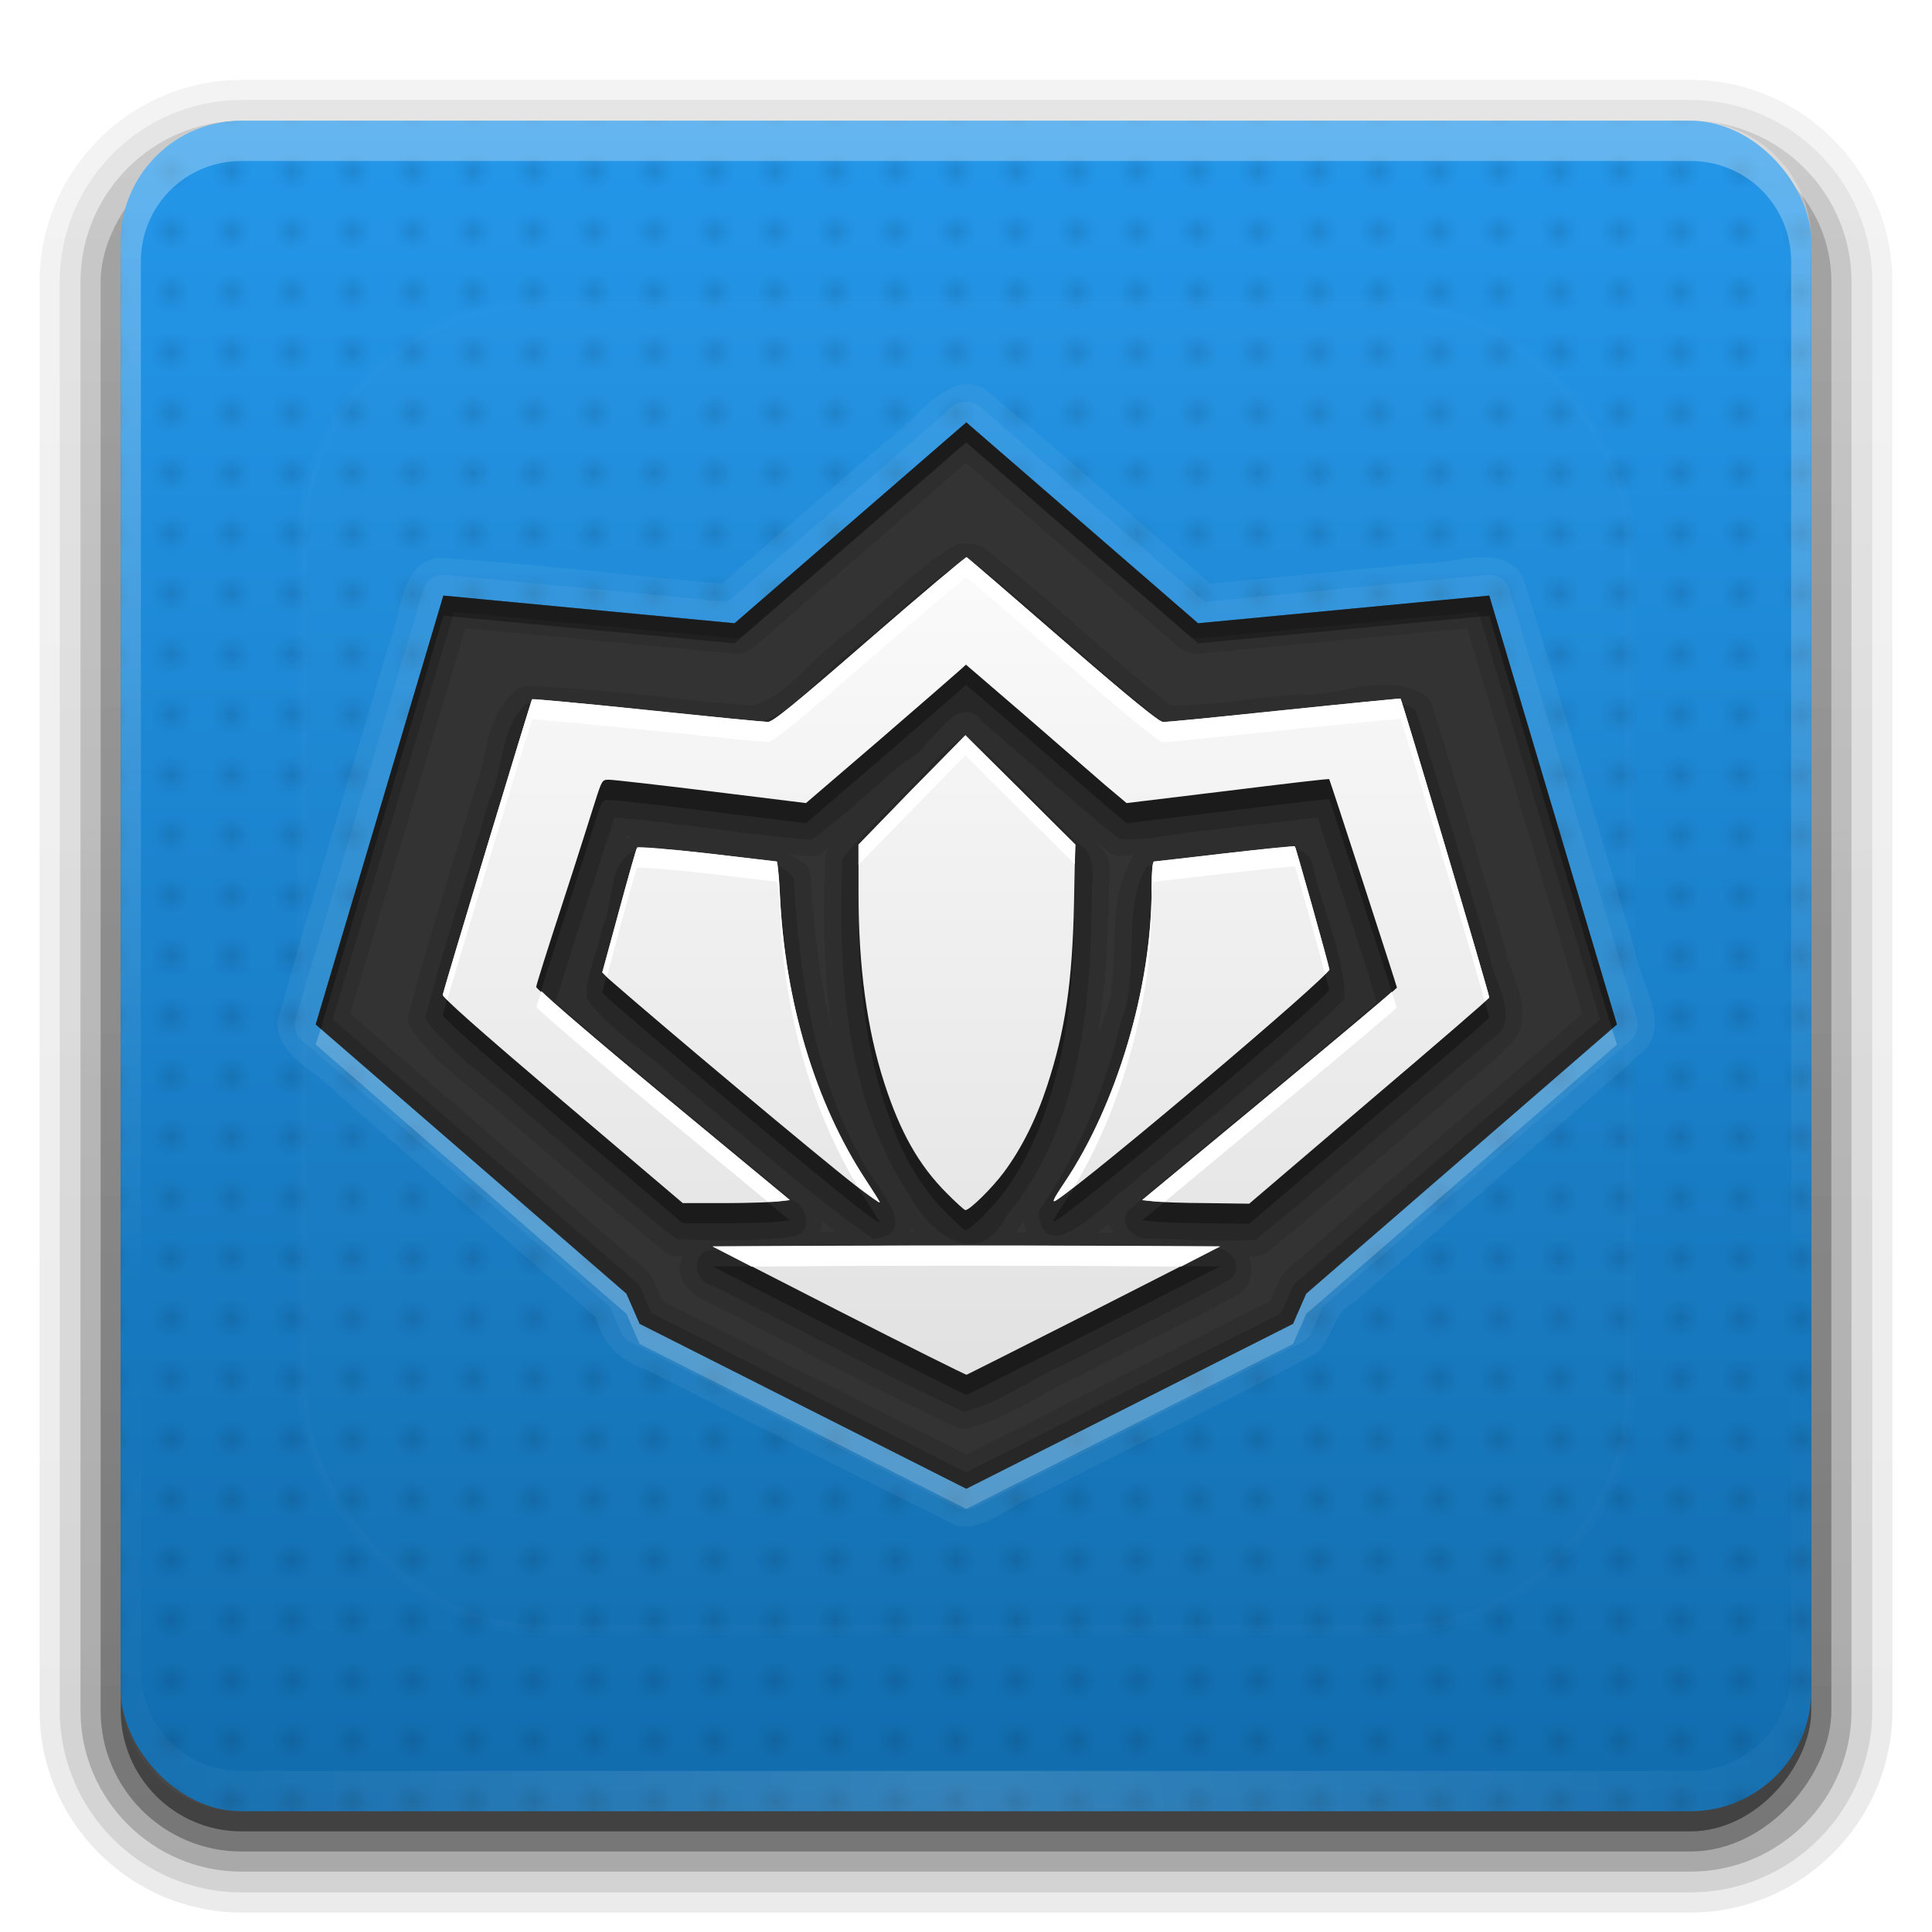 <?xml version="1.0" encoding="UTF-8" standalone="no"?>
<!-- Created with Inkscape (http://www.inkscape.org/) -->

<svg
   xmlns:dc="http://purl.org/dc/elements/1.1/"
   xmlns:cc="http://creativecommons.org/ns#"
   xmlns:rdf="http://www.w3.org/1999/02/22-rdf-syntax-ns#"
   xmlns:svg="http://www.w3.org/2000/svg"
   xmlns="http://www.w3.org/2000/svg"
   xmlns:xlink="http://www.w3.org/1999/xlink"
   xmlns:sodipodi="http://sodipodi.sourceforge.net/DTD/sodipodi-0.dtd"
   xmlns:inkscape="http://www.inkscape.org/namespaces/inkscape"
   width="96"
   height="96"
   id="svg2408"
   sodipodi:version="0.32"
   inkscape:version="0.48.2 r9819"
   version="1.0"
   sodipodi:docname="desura.svg"
   inkscape:output_extension="org.inkscape.output.svg.inkscape">
  <defs
     id="defs2410">
    <inkscape:perspective
       sodipodi:type="inkscape:persp3d"
       inkscape:vp_x="0 : 48 : 1"
       inkscape:vp_y="0 : 1000 : 0"
       inkscape:vp_z="96 : 48 : 1"
       inkscape:persp3d-origin="48 : 32 : 1"
       id="perspective48" />
    <linearGradient
       id="ButtonShadow"
       gradientTransform="scale(1.006,0.994)"
       x1="45.448"
       y1="92.54"
       x2="45.448"
       y2="7.017"
       gradientUnits="userSpaceOnUse">
      <stop
         style="stop-color:#000000;stop-opacity:1;"
         offset="0"
         id="stop3750" />
      <stop
         style="stop-color:#000000;stop-opacity:0.588;"
         offset="1"
         id="stop3752" />
    </linearGradient>
    <linearGradient
       inkscape:collect="always"
       id="linearGradient3737">
      <stop
         style="stop-color:#ffffff;stop-opacity:1;"
         offset="0"
         id="stop3739" />
      <stop
         style="stop-color:#ffffff;stop-opacity:0;"
         offset="1"
         id="stop3741" />
    </linearGradient>
    <linearGradient
       id="linearGradient3700">
      <stop
         style="stop-color:#2276c5;stop-opacity:1;"
         offset="0"
         id="stop3702" />
      <stop
         style="stop-color:#68baf4;stop-opacity:1;"
         offset="1"
         id="stop3704" />
    </linearGradient>
    <filter
       inkscape:collect="always"
       id="filter3174">
      <feGaussianBlur
         inkscape:collect="always"
         stdDeviation="1.71"
         id="feGaussianBlur3176" />
    </filter>
    <linearGradient
       inkscape:collect="always"
       xlink:href="#linearGradient3737"
       id="linearGradient3188"
       gradientUnits="userSpaceOnUse"
       x1="36.357"
       y1="6"
       x2="36.357"
       y2="63.893" />
    <filter
       inkscape:collect="always"
       id="filter3794"
       x="-0.192"
       width="1.384"
       y="-0.192"
       height="1.384">
      <feGaussianBlur
         inkscape:collect="always"
         stdDeviation="5.28"
         id="feGaussianBlur3796" />
    </filter>
    <linearGradient
       inkscape:collect="always"
       xlink:href="#linearGradient3737"
       id="linearGradient3613"
       x1="48"
       y1="20.221"
       x2="48"
       y2="138.661"
       gradientUnits="userSpaceOnUse" />
    <radialGradient
       inkscape:collect="always"
       xlink:href="#linearGradient3737"
       id="radialGradient3619"
       cx="48"
       cy="90.172"
       fx="48"
       fy="90.172"
       r="42"
       gradientTransform="matrix(1.157,0,0,0.996,-7.551,0.197)"
       gradientUnits="userSpaceOnUse" />
    <clipPath
       clipPathUnits="userSpaceOnUse"
       id="clipPath3613">
      <rect
         ry="6"
         rx="6"
         y="6"
         x="6"
         height="84"
         width="84"
         id="rect3615"
         style="fill:#ffffff;fill-opacity:1;fill-rule:nonzero;stroke:none" />
    </clipPath>
    <linearGradient
       inkscape:collect="always"
       xlink:href="#linearGradient3700"
       id="linearGradient3617"
       gradientUnits="userSpaceOnUse"
       x1="48"
       y1="90"
       x2="48"
       y2="5.988" />
    <linearGradient
       id="ButtonShadow-0"
       gradientTransform="matrix(1.006,0,0,0.994,100,0)"
       x1="45.448"
       y1="92.54"
       x2="45.448"
       y2="7.017"
       gradientUnits="userSpaceOnUse">
      <stop
         style="stop-color:#000000;stop-opacity:1;"
         offset="0"
         id="stop3750-8" />
      <stop
         style="stop-color:#000000;stop-opacity:0.588;"
         offset="1"
         id="stop3752-5" />
    </linearGradient>
    <linearGradient
       inkscape:collect="always"
       xlink:href="#ButtonShadow-0"
       id="linearGradient3780"
       gradientUnits="userSpaceOnUse"
       gradientTransform="matrix(1.024,0,0,1.012,-1.143,-98.071)"
       x1="32.251"
       y1="6.132"
       x2="32.251"
       y2="90.239" />
    <linearGradient
       inkscape:collect="always"
       xlink:href="#ButtonShadow-0"
       id="linearGradient3772"
       gradientUnits="userSpaceOnUse"
       gradientTransform="matrix(1.024,0,0,1.012,-1.143,-98.071)"
       x1="32.251"
       y1="6.132"
       x2="32.251"
       y2="90.239" />
    <linearGradient
       inkscape:collect="always"
       xlink:href="#ButtonShadow-0"
       id="linearGradient3725"
       gradientUnits="userSpaceOnUse"
       gradientTransform="matrix(1.024,0,0,1.012,-1.143,-98.071)"
       x1="32.251"
       y1="6.132"
       x2="32.251"
       y2="90.239" />
    <linearGradient
       inkscape:collect="always"
       xlink:href="#ButtonShadow-0"
       id="linearGradient3721"
       gradientUnits="userSpaceOnUse"
       gradientTransform="translate(0,-97)"
       x1="32.251"
       y1="6.132"
       x2="32.251"
       y2="90.239" />
    <linearGradient
       y2="90.239"
       x2="32.251"
       y1="6.132"
       x1="32.251"
       gradientTransform="matrix(1.024,0,0,1.012,-1.143,-98.071)"
       gradientUnits="userSpaceOnUse"
       id="linearGradient3026"
       xlink:href="#ButtonShadow-0"
       inkscape:collect="always" />
    <linearGradient
       inkscape:collect="always"
       xlink:href="#linearGradient3899-9"
       id="linearGradient4063-2"
       gradientUnits="userSpaceOnUse"
       x1="251.564"
       y1="625.381"
       x2="251.564"
       y2="989.647"
       gradientTransform="matrix(0.118,0,0,0.118,107.826,-46.571)" />
    <linearGradient
       id="linearGradient3899-9">
      <stop
         style="stop-color:#fafafa;stop-opacity:1;"
         offset="0"
         id="stop3901-3" />
      <stop
         style="stop-color:#e1e1e1;stop-opacity:1;"
         offset="1"
         id="stop3903-0" />
    </linearGradient>
    <linearGradient
       inkscape:collect="always"
       xlink:href="#linearGradient3899"
       id="linearGradient4063"
       gradientUnits="userSpaceOnUse"
       x1="251.564"
       y1="625.381"
       x2="251.564"
       y2="989.647"
       gradientTransform="matrix(0.11,0,0,0.11,19.982,-39.815)" />
    <linearGradient
       id="linearGradient3899">
      <stop
         style="stop-color:#fafafa;stop-opacity:1;"
         offset="0"
         id="stop3901" />
      <stop
         style="stop-color:#e1e1e1;stop-opacity:1;"
         offset="1"
         id="stop3903" />
    </linearGradient>
    <radialGradient
       inkscape:collect="always"
       xlink:href="#linearGradient3737-1"
       id="radialGradient3619-2"
       cx="48"
       cy="90.172"
       fx="48"
       fy="90.172"
       r="42"
       gradientTransform="matrix(1.157,0,0,0.996,-7.551,0.197)"
       gradientUnits="userSpaceOnUse" />
    <linearGradient
       inkscape:collect="always"
       id="linearGradient3737-1">
      <stop
         style="stop-color:#ffffff;stop-opacity:1;"
         offset="0"
         id="stop3739-5" />
      <stop
         style="stop-color:#ffffff;stop-opacity:0;"
         offset="1"
         id="stop3741-9" />
    </linearGradient>
    <linearGradient
       inkscape:collect="always"
       xlink:href="#linearGradient3737-1"
       id="linearGradient3188-9"
       gradientUnits="userSpaceOnUse"
       x1="36.357"
       y1="6"
       x2="36.357"
       y2="63.893" />
    <pattern
       inkscape:collect="always"
       xlink:href="#pattern5138"
       id="pattern5167"
       patternTransform="translate(16,-14)" />
    <pattern
       patternUnits="userSpaceOnUse"
       width="6"
       height="6"
       patternTransform="translate(16,-14)"
       id="pattern5138">
      <g
         id="g5131"
         transform="translate(-16,14)">
        <rect
           style="opacity:0.001;color:#000000;fill:#000000;fill-opacity:1;fill-rule:nonzero;stroke:none;stroke-width:1.5;marker:none;visibility:visible;display:inline;overflow:visible;enable-background:accumulate"
           id="rect5117"
           width="6"
           height="6"
           x="16"
           y="-14" />
        <rect
           style="opacity:0.2;color:#000000;fill:#000000;fill-opacity:1;fill-rule:nonzero;stroke:none;stroke-width:1.5;marker:none;visibility:visible;display:inline;overflow:visible;enable-background:accumulate"
           id="rect5109"
           width="1"
           height="1"
           x="17"
           y="-10" />
        <rect
           y="-10"
           x="20"
           height="1"
           width="1"
           id="rect5111"
           style="opacity:0.2;color:#000000;fill:#000000;fill-opacity:1;fill-rule:nonzero;stroke:none;stroke-width:1.5;marker:none;visibility:visible;display:inline;overflow:visible;enable-background:accumulate" />
        <rect
           y="-13"
           x="17"
           height="1"
           width="1"
           id="rect5113"
           style="opacity:0.2;color:#000000;fill:#000000;fill-opacity:1;fill-rule:nonzero;stroke:none;stroke-width:1.5;marker:none;visibility:visible;display:inline;overflow:visible;enable-background:accumulate" />
        <rect
           style="opacity:0.2;color:#000000;fill:#000000;fill-opacity:1;fill-rule:nonzero;stroke:none;stroke-width:1.5;marker:none;visibility:visible;display:inline;overflow:visible;enable-background:accumulate"
           id="rect5115"
           width="1"
           height="1"
           x="20"
           y="-13" />
      </g>
    </pattern>
    <linearGradient
       inkscape:collect="always"
       xlink:href="#linearGradient3700-4"
       id="linearGradient3617-1"
       gradientUnits="userSpaceOnUse"
       x1="48"
       y1="90"
       x2="48"
       y2="5.988" />
    <linearGradient
       id="linearGradient3700-4">
      <stop
         style="stop-color:#116cad;stop-opacity:1;"
         offset="0"
         id="stop3702-9" />
      <stop
         style="stop-color:#2497ea;stop-opacity:1;"
         offset="1"
         id="stop3704-1" />
    </linearGradient>
    <linearGradient
       y2="5.988"
       x2="48"
       y1="90"
       x1="48"
       gradientUnits="userSpaceOnUse"
       id="linearGradient3145"
       xlink:href="#linearGradient3700-4"
       inkscape:collect="always" />
  </defs>
  <sodipodi:namedview
     id="base"
     pagecolor="#ffffff"
     bordercolor="#666666"
     borderopacity="1.0"
     inkscape:pageopacity="0.0"
     inkscape:pageshadow="2"
     inkscape:zoom="3.3193989"
     inkscape:cx="-46.956654"
     inkscape:cy="1.1528272"
     inkscape:document-units="px"
     inkscape:current-layer="layer1"
     showgrid="true"
     showborder="true"
     inkscape:showpageshadow="false"
     inkscape:window-width="1920"
     inkscape:window-height="1030"
     inkscape:window-x="0"
     inkscape:window-y="22"
     inkscape:window-maximized="1">
    <inkscape:grid
       type="xygrid"
       id="grid3732"
       visible="true"
       enabled="true" />
  </sodipodi:namedview>
  <g
     inkscape:groupmode="layer"
     id="layer2"
     inkscape:label="Blur Shadow"
     style="display:none"
     sodipodi:insensitive="true">
    <rect
       style="opacity:0.9;fill:url(#ButtonShadow);fill-opacity:1;fill-rule:nonzero;stroke:none;filter:url(#filter3174)"
       id="rect3745"
       width="86"
       height="85"
       x="5"
       y="7"
       rx="6"
       ry="6" />
  </g>
  <g
     inkscape:groupmode="layer"
     id="layer3"
     inkscape:label="Shadow"
     sodipodi:insensitive="true">
    <path
       sodipodi:type="inkscape:offset"
       inkscape:radius="0.99097413"
       inkscape:original="M 12 -94.03125 C 7.028367 -94.03125 2.96875 -89.971633 2.96875 -85 L 2.96875 -14 C 2.96875 -9.0283671 7.0283671 -4.96875 12 -4.96875 L 84 -4.96875 C 88.971633 -4.96875 93.03125 -9.028367 93.03125 -14 L 93.03125 -85 C 93.03125 -89.971633 88.971633 -94.03125 84 -94.03125 L 12 -94.03125 z "
       style="opacity:0.08;fill:url(#linearGradient3026);fill-opacity:1;fill-rule:nonzero;stroke:none;display:inline"
       id="path3786"
       d="m 12,-95.031 c -5.511,0 -10.031,4.52 -10.031,10.031 l 0,71 c 0,5.511 4.52,10.031 10.031,10.031 l 72,0 c 5.511,0 10.031,-4.52 10.031,-10.031 l 0,-71 c 0,-5.511 -4.52,-10.031 -10.031,-10.031 l -72,0 z"
       transform="scale(1,-1)" />
    <path
       sodipodi:type="inkscape:offset"
       inkscape:radius="1.0360184"
       inkscape:original="M 12 -93 C 7.5908667 -93 4 -89.409133 4 -85 L 4 -14 C 4 -9.5908667 7.5908667 -6 12 -6 L 84 -6 C 88.409133 -6 92 -9.5908667 92 -14 L 92 -85 C 92 -89.409133 88.409133 -93 84 -93 L 12 -93 z "
       style="opacity:0.1;fill:url(#linearGradient3780);fill-opacity:1;fill-rule:nonzero;stroke:none;display:inline"
       id="path3778"
       d="m 12,-94.031 c -4.972,0 -9.031,4.06 -9.031,9.031 l 0,71 c 0,4.972 4.06,9.031 9.031,9.031 l 72,0 c 4.972,0 9.031,-4.06 9.031,-9.031 l 0,-71 c 0,-4.972 -4.06,-9.031 -9.031,-9.031 l -72,0 z"
       transform="scale(1,-1)" />
    <path
       sodipodi:type="inkscape:offset"
       inkscape:radius="0.98962283"
       inkscape:original="M 12 -92 C 8.122 -92 5 -88.878 5 -85 L 5 -14 C 5 -10.122 8.122 -7 12 -7 L 84 -7 C 87.878 -7 91 -10.122 91 -14 L 91 -85 C 91 -88.878 87.878 -92 84 -92 L 12 -92 z "
       style="opacity:0.2;fill:url(#linearGradient3772);fill-opacity:1;fill-rule:nonzero;stroke:none;display:inline"
       id="path3770"
       d="m 12,-93 c -4.409,0 -8,3.591 -8,8 l 0,71 c 0,4.409 3.591,8 8,8 l 72,0 c 4.409,0 8,-3.591 8,-8 l 0,-71 c 0,-4.409 -3.591,-8 -8,-8 l -72,0 z"
       transform="scale(1,-1)" />
    <rect
       style="opacity:0.3;fill:url(#linearGradient3725);fill-opacity:1;fill-rule:nonzero;stroke:none;display:inline"
       id="rect3723"
       width="86"
       height="85"
       x="5"
       y="-92"
       rx="7"
       ry="7"
       transform="scale(1,-1)" />
    <rect
       transform="scale(1,-1)"
       ry="6"
       rx="6"
       y="-91"
       x="6"
       height="84"
       width="84"
       id="rect3716"
       style="opacity:0.45;fill:url(#linearGradient3721);fill-opacity:1;fill-rule:nonzero;stroke:none;display:inline" />
  </g>
  <g
     inkscape:label="Button"
     inkscape:groupmode="layer"
     id="layer1">
    <rect
       style="fill:url(#linearGradient3145);fill-opacity:1;fill-rule:nonzero;stroke:none"
       id="rect2419"
       width="84"
       height="84"
       x="6"
       y="6"
       rx="6"
       ry="6" />
    <rect
       ry="6"
       rx="6"
       y="6"
       x="6"
       height="84"
       width="84"
       id="rect4995"
       style="opacity:0.5;fill:url(#pattern5167);fill-opacity:1;fill-rule:nonzero;stroke:none" />
    <path
       style="opacity:0.3;fill:url(#linearGradient3188-9);fill-opacity:1;fill-rule:nonzero;stroke:none"
       d="M 12,6 C 8.676,6 6,8.676 6,12 l 0,2 0,68 0,2 c 0,0.335 0.041,0.651 0.094,0.969 0.049,0.296 0.097,0.597 0.188,0.875 0.01,0.03 0.021,0.064 0.031,0.094 0.099,0.288 0.235,0.547 0.375,0.812 0.145,0.274 0.316,0.536 0.5,0.781 0.184,0.246 0.374,0.473 0.594,0.688 0.44,0.428 0.943,0.815 1.5,1.094 0.279,0.14 0.573,0.247 0.875,0.344 -0.256,-0.1 -0.487,-0.236 -0.719,-0.375 -0.007,-0.004 -0.024,0.004 -0.031,0 -0.032,-0.019 -0.062,-0.043 -0.094,-0.062 -0.12,-0.077 -0.231,-0.164 -0.344,-0.25 -0.106,-0.081 -0.213,-0.161 -0.312,-0.25 C 8.478,88.557 8.309,88.373 8.156,88.188 8.049,88.057 7.938,87.922 7.844,87.781 7.819,87.743 7.805,87.695 7.781,87.656 7.716,87.553 7.651,87.452 7.594,87.344 7.493,87.149 7.388,86.928 7.312,86.719 7.305,86.697 7.289,86.678 7.281,86.656 7.249,86.564 7.245,86.469 7.219,86.375 7.188,86.268 7.148,86.172 7.125,86.062 7.052,85.721 7,85.364 7,85 L 7,83 7,15 7,13 C 7,10.218 9.218,8 12,8 l 2,0 68,0 2,0 c 2.782,0 5,2.218 5,5 l 0,2 0,68 0,2 c 0,0.364 -0.052,0.721 -0.125,1.062 -0.044,0.207 -0.088,0.398 -0.156,0.594 -0.008,0.022 -0.023,0.041 -0.031,0.062 -0.063,0.174 -0.138,0.367 -0.219,0.531 -0.042,0.083 -0.079,0.17 -0.125,0.25 -0.055,0.097 -0.127,0.188 -0.188,0.281 -0.094,0.141 -0.205,0.276 -0.312,0.406 -0.143,0.174 -0.303,0.347 -0.469,0.5 -0.011,0.01 -0.02,0.021 -0.031,0.031 -0.138,0.126 -0.285,0.234 -0.438,0.344 -0.103,0.073 -0.204,0.153 -0.312,0.219 -0.007,0.004 -0.024,-0.004 -0.031,0 -0.232,0.139 -0.463,0.275 -0.719,0.375 0.302,-0.097 0.596,-0.204 0.875,-0.344 0.557,-0.279 1.06,-0.666 1.5,-1.094 0.22,-0.214 0.409,-0.442 0.594,-0.688 0.184,-0.246 0.355,-0.508 0.5,-0.781 0.14,-0.265 0.276,-0.525 0.375,-0.812 0.01,-0.031 0.021,-0.063 0.031,-0.094 0.09,-0.278 0.139,-0.579 0.188,-0.875 C 89.959,84.651 90,84.335 90,84 l 0,-2 0,-68 0,-2 C 90,8.676 87.324,6 84,6 L 12,6 z"
       id="rect3728"
       inkscape:connector-curvature="0" />
    <path
       id="path3615"
       d="M 12,90 C 8.676,90 6,87.324 6,84 L 6,82 6,14 6,12 c 0,-0.335 0.041,-0.651 0.094,-0.969 0.049,-0.296 0.097,-0.597 0.188,-0.875 C 6.291,10.126 6.302,10.093 6.312,10.062 6.411,9.775 6.547,9.515 6.688,9.25 6.832,8.976 7.003,8.714 7.188,8.469 7.372,8.223 7.561,7.995 7.781,7.781 8.221,7.353 8.724,6.967 9.281,6.688 9.56,6.548 9.855,6.441 10.156,6.344 9.9,6.444 9.67,6.58 9.438,6.719 c -0.007,0.004 -0.024,-0.004 -0.031,0 -0.032,0.019 -0.062,0.043 -0.094,0.062 -0.12,0.077 -0.231,0.164 -0.344,0.25 -0.106,0.081 -0.213,0.161 -0.312,0.25 C 8.478,7.443 8.309,7.627 8.156,7.812 8.049,7.943 7.938,8.078 7.844,8.219 7.819,8.257 7.805,8.305 7.781,8.344 7.716,8.447 7.651,8.548 7.594,8.656 7.493,8.851 7.388,9.072 7.312,9.281 7.305,9.303 7.289,9.322 7.281,9.344 7.249,9.436 7.245,9.531 7.219,9.625 7.188,9.732 7.148,9.828 7.125,9.938 7.052,10.279 7,10.636 7,11 l 0,2 0,68 0,2 c 0,2.782 2.218,5 5,5 l 2,0 68,0 2,0 c 2.782,0 5,-2.218 5,-5 l 0,-2 0,-68 0,-2 C 89,10.636 88.948,10.279 88.875,9.938 88.831,9.731 88.787,9.54 88.719,9.344 88.711,9.322 88.695,9.303 88.688,9.281 88.625,9.108 88.549,8.914 88.469,8.75 88.427,8.667 88.39,8.58 88.344,8.5 88.289,8.403 88.217,8.312 88.156,8.219 88.062,8.078 87.951,7.943 87.844,7.812 87.701,7.638 87.541,7.466 87.375,7.312 87.364,7.302 87.355,7.291 87.344,7.281 87.205,7.156 87.059,7.047 86.906,6.938 86.804,6.864 86.702,6.784 86.594,6.719 c -0.007,-0.004 -0.024,0.004 -0.031,0 -0.232,-0.139 -0.463,-0.275 -0.719,-0.375 0.302,0.097 0.596,0.204 0.875,0.344 0.557,0.279 1.06,0.666 1.5,1.094 0.22,0.214 0.409,0.442 0.594,0.688 0.184,0.246 0.355,0.508 0.5,0.781 0.14,0.265 0.276,0.525 0.375,0.812 0.01,0.031 0.021,0.063 0.031,0.094 0.09,0.278 0.139,0.579 0.188,0.875 C 89.959,11.349 90,11.665 90,12 l 0,2 0,68 0,2 c 0,3.324 -2.676,6 -6,6 l -72,0 z"
       style="opacity:0.15;fill:url(#radialGradient3619-2);fill-opacity:1;fill-rule:nonzero;stroke:none"
       inkscape:connector-curvature="0" />
  </g>
  <g
     inkscape:groupmode="layer"
     id="layer5"
     inkscape:label="Highlight"
     sodipodi:insensitive="true">
    <rect
       style="opacity:0.1;fill:url(#linearGradient3613);fill-opacity:1;fill-rule:nonzero;stroke:#ffffff;stroke-width:0.5;stroke-linecap:round;stroke-linejoin:miter;stroke-miterlimit:4;stroke-opacity:1;stroke-dasharray:none;stroke-dashoffset:0;filter:url(#filter3794)"
       id="rect3171"
       width="66"
       height="66"
       x="15"
       y="15"
       rx="12"
       ry="12"
       clip-path="url(#clipPath3613)" />
  </g>
  <g
     inkscape:groupmode="layer"
     id="layer4"
     inkscape:label="Symbol"
     sodipodi:insensitive="true">
    <path
       style="opacity:0.05;fill:#ffffff;fill-opacity:1;stroke:none;display:inline"
       d="m 47.781,19.094 c -1.531,0.431 -2.473,1.942 -3.75,2.831 -2.719,2.358 -5.437,4.717 -8.156,7.075 -4.718,-0.4 -9.439,-1.014 -14.156,-1.281 -1.882,0.388 -1.727,2.684 -2.344,4.103 -1.846,6.323 -3.84,12.621 -5.593,18.96 -0.017,1.72 1.95,2.41 2.944,3.54 4.3,3.716 8.6,7.432 12.899,11.148 0.284,1.273 1.206,2.163 2.425,2.56 5.162,2.589 10.315,5.221 15.482,7.783 1.498,0.251 2.716,-1.078 4.076,-1.548 C 56.224,71.886 60.95,69.66 65.5,67.188 66.218,66.388 66.281,65.174 67.348,64.654 72.178,60.434 77.108,56.313 81.875,52.031 82.849,50.55 81.505,48.846 81.273,47.306 79.386,41.085 77.614,34.817 75.656,28.625 c -1.111,-1.639 -3.255,-0.614 -4.854,-0.648 -3.549,0.341 -7.097,0.682 -10.646,1.023 -3.785,-3.22 -7.453,-6.599 -11.312,-9.719 -0.33,-0.174 -0.698,-0.201 -1.062,-0.188 z"
       id="path4095"
       inkscape:connector-curvature="0" />
    <path
       sodipodi:type="inkscape:offset"
       inkscape:radius="1.0273198"
       inkscape:original="M 48 21 L 36.5 30.96875 L 22.03125 29.59375 L 15.6875 50.90625 L 31.125 64.28125 L 31.78125 65.78125 L 48 73.96875 L 48.03125 73.96875 L 64.25 65.78125 L 64.90625 64.28125 L 80.34375 50.90625 L 74 29.59375 L 59.53125 30.96875 L 48.03125 21 L 48 21 z "
       style="opacity:0.05;fill:#ffffff;fill-opacity:1;stroke:none;display:inline"
       id="path4091"
       d="m 47.906,19.969 a 1.027,1.027 0 0 0 -0.594,0.25 L 36.156,29.906 22.125,28.562 a 1.027,1.027 0 0 0 -1.094,0.75 L 14.688,50.625 A 1.027,1.027 0 0 0 15,51.688 l 15.312,13.25 0.531,1.25 a 1.027,1.027 0 0 0 0.469,0.5 L 47.531,74.875 A 1.027,1.027 0 0 0 48,75 l 0.031,0 A 1.027,1.027 0 0 0 48.5,74.875 l 16.219,-8.188 a 1.027,1.027 0 0 0 0.469,-0.5 l 0.531,-1.25 15.312,-13.25 a 1.027,1.027 0 0 0 0.312,-1.062 L 75,29.312 a 1.027,1.027 0 0 0 -1.094,-0.75 L 59.875,29.906 48.719,20.219 a 1.027,1.027 0 0 0 -0.688,-0.25 l -0.031,0 a 1.027,1.027 0 0 0 -0.094,0 z" />
    <path
       inkscape:connector-curvature="0"
       style="fill:#333333;fill-opacity:1;stroke:none;display:inline"
       d="m 48,20.969 0,0.031 -11.5,9.969 -14.469,-1.375 -6.344,21.312 15.438,13.375 0.656,1.5 L 48,73.969 48.031,74 l 0,-0.031 16.219,-8.188 0.656,-1.5 15.438,-13.375 L 74,29.594 l -14.469,1.375 -11.5,-9.969 L 48,20.969 z"
       id="path3894-1" />
    <path
       sodipodi:type="inkscape:offset"
       inkscape:radius="0.85215598"
       inkscape:original="M 47.90625 27.84375 C 46.077504 28.914763 44.580054 30.551056 42.90625 31.875 C 41.054258 33.100551 39.574655 35.531998 37.4375 35.9375 C 33.691038 35.655809 29.934968 35.050974 26.1875 34.9375 C 24.849425 36.056963 25.042506 38.245373 24.3125 39.78125 C 23.266282 43.385895 22.060974 46.968382 21.125 50.59375 C 22.326692 52.382823 24.353396 53.58041 25.90625 55.09375 C 28.47597 57.243288 30.976936 59.480594 33.59375 61.5625 C 35.547604 61.677054 37.551971 61.693389 39.5 61.4375 C 40.402696 61.130473 40.132166 59.924166 39.375 59.625 C 35.435338 56.366627 31.464634 53.120738 27.59375 49.78125 C 28.566022 46.727067 29.539772 43.672597 30.53125 40.625 C 33.796971 40.874483 37.05592 41.483853 40.3125 41.71875 C 41.966728 40.559876 43.425182 39.09491 45 37.8125 C 46.290619 37.30211 47.522133 34.160092 48.8125 35.875 C 51.088006 37.801314 53.292552 39.840601 55.625 41.6875 C 57.071522 41.77562 58.544605 41.350574 60 41.25 C 61.820893 41.016179 63.644764 40.832516 65.46875 40.625 C 66.462583 43.671749 67.482764 46.712701 68.40625 49.78125 C 64.365985 53.329601 60.129124 56.646996 56.0625 60.15625 C 55.559132 60.926564 56.454511 61.679603 57.21875 61.53125 C 58.936518 61.59749 60.695808 61.708169 62.40625 61.59375 C 66.367792 58.370451 70.191069 54.961459 74.09375 51.65625 C 75.696637 50.661555 74.16053 48.780547 74 47.4375 C 72.81108 43.383102 71.601257 39.301179 70.34375 35.28125 C 68.726455 34.208473 66.441654 35.536626 64.59375 35.34375 C 62.363885 35.501465 60.052377 35.992876 57.875 35.9375 C 54.585802 33.379506 51.593105 30.414269 48.3125 27.875 L 48.0625 27.84375 L 47.90625 27.84375 z M 47.78125 36.6875 C 46.70567 37.312451 46.00268 38.460118 45.0625 39.28125 C 44.022216 40.425055 42.773298 41.432194 41.84375 42.65625 C 41.638205 48.343676 41.947573 54.46512 45.15625 59.375 C 46.189704 61.293293 48.588363 63.169225 50 60.4375 C 53.764551 55.921988 54.23081 49.741466 54.25 44.09375 C 54.34379 43.273664 54.345773 42.37756 53.53125 41.90625 C 51.754658 40.216515 50.103459 38.377059 48.28125 36.75 C 48.123998 36.68097 47.949755 36.65435 47.78125 36.6875 z M 64 42.21875 C 61.660834 42.448372 59.323606 42.695137 57 43.03125 C 55.697543 45.161944 56.695454 48.312238 55.6875 50.75 C 54.925798 54.132974 53.56459 57.363675 51.59375 60.21875 C 51.853075 63.188449 54.939646 59.743593 56.125 58.875 C 59.727011 55.843854 63.474129 52.941621 66.8125 49.625 C 66.820236 47.441576 65.730772 45.257844 65.25 43.09375 C 65.174188 42.470379 64.610994 42.103756 64 42.21875 z M 31.71875 42.25 C 30.146367 42.624674 30.544529 44.866236 29.9375 46.0625 C 29.725023 47.242286 29.110381 48.398699 29.15625 49.59375 C 30.329073 51.22723 32.175304 52.269868 33.625 53.65625 C 36.87404 56.300896 39.958884 59.179823 43.40625 61.5625 C 46.020815 61.312006 43.128455 58.562894 42.6875 57.375 C 40.409438 53.160606 39.700253 48.340658 39.4375 43.625 C 38.3316 42.204807 35.850845 42.957579 34.21875 42.4375 C 33.38579 42.333543 32.55439 42.309756 31.71875 42.25 z M 41.71875 62.0625 C 39.533599 62.10801 37.331386 62.02761 35.15625 62.15625 C 34.279259 62.456164 34.549902 63.737589 35.40625 63.875 C 39.576907 65.964355 43.687598 68.194478 47.90625 70.15625 C 49.746361 69.681133 51.387561 68.414954 53.15625 67.65625 C 55.825516 66.258235 58.562442 64.996094 61.1875 63.53125 C 61.838741 62.872535 61.046549 61.831275 60.21875 62.09375 C 54.05348 62.05897 47.884113 62.03518 41.71875 62.0625 z "
       style="opacity:0.1;fill:#000000;fill-opacity:1;display:inline"
       id="path4239"
       d="m 47.75,27 a 0.852,0.852 0 0 0 -0.281,0.094 c -1.953,1.144 -3.456,2.804 -5.031,4.062 -0.022,0.018 -0.04,0.045 -0.062,0.062 -1.02,0.693 -1.874,1.614 -2.688,2.375 -0.821,0.767 -1.59,1.307 -2.375,1.469 -3.638,-0.284 -7.336,-0.855 -11.094,-0.969 a 0.852,0.852 0 0 0 -0.562,0.188 C 24.762,35.029 24.41,36.068 24.188,37 c -0.223,0.932 -0.371,1.806 -0.656,2.406 A 0.852,0.852 0 0 0 23.5,39.531 c -1.04,3.582 -2.241,7.178 -3.188,10.844 a 0.852,0.852 0 0 0 0.094,0.688 c 1.351,2.011 3.458,3.245 4.906,4.656 A 0.852,0.852 0 0 0 25.375,55.75 c 2.555,2.137 5.045,4.366 7.688,6.469 a 0.852,0.852 0 0 0 0.469,0.188 c 0.132,0.008 0.273,-0.007 0.406,0 -0.092,0.272 -0.201,0.555 -0.156,0.812 0.106,0.608 0.592,1.15 1.25,1.375 l 0,0.031 c 4.154,2.081 8.281,4.336 12.531,6.312 a 0.852,0.852 0 0 0 0.562,0.031 c 2.076,-0.536 3.746,-1.833 5.375,-2.531 a 0.852,0.852 0 0 0 0.062,-0.031 c 2.644,-1.385 5.368,-2.639 8.031,-4.125 a 0.852,0.852 0 0 0 0.188,-0.156 c 0.472,-0.478 0.463,-1.132 0.281,-1.688 0.137,-0.006 0.269,0.009 0.406,0 A 0.852,0.852 0 0 0 62.938,62.25 c 3.981,-3.24 7.827,-6.642 11.719,-9.938 L 74.625,52.25 c 0.477,-0.343 0.853,-0.785 0.969,-1.281 0.127,-0.545 0.058,-1.049 -0.062,-1.5 -0.241,-0.903 -0.64,-1.725 -0.688,-2.125 A 0.852,0.852 0 0 0 74.812,47.188 C 73.623,43.132 72.416,39.059 71.156,35.031 A 0.852,0.852 0 0 0 70.812,34.562 C 69.715,33.834 68.467,33.973 67.406,34.156 66.345,34.34 65.375,34.572 64.688,34.5 a 0.852,0.852 0 0 0 -0.156,0 c -2.214,0.157 -4.376,0.57 -6.344,0.562 -3.15,-2.478 -6.084,-5.352 -9.344,-7.875 a 0.852,0.852 0 0 0 -0.438,-0.156 L 48.156,27 a 0.852,0.852 0 0 0 -0.094,0 l -0.156,0 A 0.852,0.852 0 0 0 47.75,27 z M 31.125,41.531 c 0.062,0.006 0.126,0.025 0.188,0.031 -0.098,0.037 -0.16,0.108 -0.25,0.156 0.02,-0.063 0.042,-0.125 0.062,-0.188 z m 33.562,0.031 c 0.062,-0.007 0.126,0.007 0.188,0 0.007,0.022 0.024,0.041 0.031,0.062 -0.071,-0.03 -0.145,-0.041 -0.219,-0.062 z M 54.375,41.75 c 0.243,0.198 0.473,0.399 0.719,0.594 a 0.852,0.852 0 0 0 0.469,0.188 c 0.297,0.018 0.525,-0.05 0.812,-0.062 a 0.852,0.852 0 0 0 -0.094,0.125 c -0.799,1.307 -0.866,2.782 -0.906,4.156 -0.04,1.374 -0.052,2.68 -0.469,3.688 a 0.852,0.852 0 0 0 -0.062,0.125 c -0.065,0.291 -0.207,0.555 -0.281,0.844 0.376,-2.421 0.521,-4.874 0.531,-7.219 8.5e-5,-0.02 -7.4e-5,-0.042 0,-0.062 0.001,-0.009 -0.001,-0.022 0,-0.031 0.046,-0.425 0.089,-0.887 -0.031,-1.406 -0.08,-0.342 -0.426,-0.629 -0.688,-0.938 z m -13.031,0.219 c -0.058,0.073 -0.131,0.113 -0.188,0.188 A 0.852,0.852 0 0 0 41,42.625 c -0.102,2.809 -0.095,5.743 0.344,8.625 -0.597,-2.492 -0.918,-5.096 -1.062,-7.688 A 0.852,0.852 0 0 0 40.125,43.094 c -0.266,-0.341 -0.629,-0.476 -0.969,-0.656 0.37,0.035 0.722,0.098 1.094,0.125 a 0.852,0.852 0 0 0 0.562,-0.156 c 0.195,-0.136 0.343,-0.295 0.531,-0.438 z m -0.5,18.688 c 0.243,0.187 0.472,0.379 0.719,0.562 -0.265,0.005 -0.545,-0.002 -0.812,0 0.069,-0.183 0.087,-0.38 0.094,-0.562 z m 10,0 c 0.039,0.209 0.104,0.41 0.188,0.594 -0.188,-4.25e-4 -0.375,-0.031 -0.562,-0.031 0.059,-0.091 0.132,-0.152 0.188,-0.25 0.034,-0.041 0.06,-0.084 0.094,-0.125 0.045,-0.056 0.049,-0.132 0.094,-0.188 z m 4.25,0.156 c 0.022,0.171 0.154,0.285 0.219,0.438 -0.25,-0.001 -0.5,9.86e-4 -0.75,0 0.216,-0.166 0.332,-0.269 0.531,-0.438 z M 45.281,61 c 0.058,0.069 0.095,0.152 0.156,0.219 -0.052,7.1e-5 -0.104,-7.7e-5 -0.156,0 0.023,-0.08 -0.012,-0.142 0,-0.219 z" />
    <path
       style="opacity:0.15;fill:#000000;fill-opacity:1;display:inline"
       d="m 47.906,27.844 c -1.829,1.071 -3.333,2.715 -5.007,4.039 -1.852,1.226 -3.339,3.656 -5.476,4.062 C 33.677,35.663 29.935,35.051 26.188,34.938 c -1.338,1.119 -1.156,3.306 -1.886,4.842 -1.046,3.605 -2.238,7.184 -3.174,10.809 1.202,1.789 3.223,2.985 4.776,4.498 2.57,2.15 5.075,4.397 7.692,6.479 1.954,0.115 3.966,0.121 5.914,-0.135 0.903,-0.307 0.607,-1.511 -0.15,-1.81 -3.94,-3.258 -7.895,-6.499 -11.766,-9.839 0.972,-3.054 1.946,-6.109 2.938,-9.156 3.266,0.249 6.519,0.868 9.775,1.103 1.654,-1.159 3.114,-2.631 4.689,-3.913 1.291,-0.51 2.541,-3.656 3.832,-1.941 2.276,1.926 4.465,3.974 6.798,5.821 1.447,0.088 2.918,-0.332 4.374,-0.432 1.821,-0.234 3.646,-0.429 5.47,-0.636 0.994,3.047 2.014,6.088 2.938,9.156 -4.04,3.548 -8.29,6.869 -12.357,10.378 -0.503,0.77 0.405,1.52 1.169,1.372 1.718,0.066 3.467,0.183 5.178,0.069 3.962,-3.223 7.795,-6.639 11.697,-9.944 1.603,-0.995 0.064,-2.887 -0.096,-4.23 -1.189,-4.054 -2.396,-8.125 -3.654,-12.145 -1.617,-1.073 -3.901,0.259 -5.749,0.066 C 62.365,35.505 60.052,35.993 57.875,35.938 54.586,33.38 51.593,30.414 48.312,27.875 l -0.25,-0.031 -0.156,0 z m -0.125,8.844 c -1.076,0.625 -1.791,1.777 -2.731,2.598 -1.04,1.144 -2.261,2.157 -3.191,3.381 -0.206,5.687 0.103,11.796 3.312,16.706 1.033,1.918 3.414,3.8 4.825,1.068 3.765,-4.516 4.242,-10.695 4.261,-16.343 0.094,-0.82 0.102,-1.732 -0.712,-2.203 -1.777,-1.69 -3.437,-3.524 -5.26,-5.151 -0.157,-0.069 -0.336,-0.089 -0.504,-0.056 z M 64,42.219 c -2.339,0.23 -4.685,0.481 -7.008,0.818 -1.302,2.131 -0.285,5.262 -1.293,7.7 -0.762,3.383 -2.134,6.628 -4.105,9.483 0.259,2.97 3.354,-0.466 4.539,-1.335 C 59.735,55.853 63.474,52.942 66.812,49.625 66.82,47.442 65.731,45.258 65.25,43.094 65.174,42.47 64.611,42.104 64,42.219 z M 31.719,42.25 c -1.572,0.375 -1.174,2.616 -1.781,3.812 -0.212,1.18 -0.836,2.339 -0.79,3.534 1.173,1.633 3.022,2.683 4.472,4.07 3.249,2.645 6.34,5.513 9.787,7.896 2.615,-0.25 -0.284,-3.003 -0.725,-4.19 C 40.404,53.158 39.7,48.341 39.438,43.625 38.332,42.205 35.858,42.969 34.226,42.449 33.393,42.345 32.554,42.31 31.719,42.25 z m 10,19.812 c -2.185,0.046 -4.387,-0.047 -6.562,0.082 -0.877,0.3 -0.616,1.592 0.24,1.729 4.171,2.089 8.291,4.321 12.509,6.282 1.84,-0.475 3.481,-1.729 5.25,-2.488 2.669,-1.398 5.42,-2.673 8.045,-4.138 0.651,-0.659 -0.158,-1.702 -0.986,-1.439 -6.165,-0.035 -12.331,-0.057 -18.496,-0.029 z"
       id="path4233"
       inkscape:connector-curvature="0" />
    <path
       id="path4227"
       d="m 48.029,28.688 c -0.047,-0.016 -2.211,1.798 -4.817,4.062 -3.774,3.28 -4.808,4.121 -5.049,4.121 -0.166,-4.41e-4 -2.842,-0.251 -5.978,-0.58 -3.135,-0.329 -5.72,-0.576 -5.745,-0.551 -0.049,0.049 -4.38,14.37 -4.44,14.683 -0.026,0.134 1.708,1.672 5.949,5.281 l 5.978,5.078 2.147,0 c 1.177,-0.003 2.355,-0.047 2.641,-0.087 l 0.522,-0.058 -6.297,-5.223 c -3.466,-2.866 -6.293,-5.28 -6.297,-5.368 -0.004,-0.088 0.586,-1.945 1.306,-4.15 0.72,-2.205 1.437,-4.49 1.625,-5.078 0.339,-1.062 0.348,-1.078 0.696,-1.074 0.193,0.002 2.489,0.259 5.078,0.58 l 4.701,0.58 3.685,-3.163 c 2.027,-1.751 3.817,-3.308 3.975,-3.453 l 0.29,-0.261 2.902,2.496 c 1.592,1.377 3.372,2.934 3.975,3.453 l 1.103,0.929 5.02,-0.609 c 2.765,-0.341 5.031,-0.613 5.049,-0.58 0.057,0.106 3.366,10.29 3.366,10.359 0,0.036 -2.848,2.425 -6.326,5.31 l -6.326,5.252 0.551,0.058 c 0.295,0.04 1.48,0.082 2.641,0.087 l 2.118,0.029 5.949,-5.078 c 3.275,-2.783 5.961,-5.097 5.978,-5.165 0.025,-0.102 -4.332,-14.778 -4.411,-14.857 -0.014,-0.014 -2.61,0.249 -5.775,0.58 -3.165,0.332 -5.874,0.597 -6.036,0.58 -0.208,-0.022 -1.698,-1.232 -4.991,-4.091 -2.571,-2.233 -4.712,-4.075 -4.759,-4.091 z m -0.058,8.85 -2.67,2.699 -2.641,2.728 0,2.35 c -0.008,3.692 0.417,6.826 1.277,9.489 0.791,2.448 1.713,4.091 3.105,5.484 0.467,0.468 0.875,0.842 0.929,0.842 0.216,0 1.333,-1.101 1.915,-1.886 0.865,-1.167 1.592,-2.601 2.147,-4.295 0.901,-2.749 1.254,-5.146 1.335,-9.112 l 0.058,-2.873 -2.728,-2.728 -2.728,-2.699 z m 16.366,5.513 c -0.027,-0.027 -1.578,0.134 -3.453,0.348 -1.875,0.214 -3.477,0.406 -3.54,0.406 -0.074,0 -0.116,0.505 -0.116,1.422 0,4.832 -1.739,10.658 -4.324,14.509 -0.599,0.892 -0.657,1.061 -0.406,0.9 1.674,-1.076 13.601,-11.165 13.551,-11.462 -0.054,-0.326 -1.661,-6.072 -1.712,-6.123 z m -32.674,0.058 c -0.045,0.048 -0.44,1.473 -0.9,3.163 l -0.842,3.047 0.29,0.29 c 2.801,2.453 10.487,8.89 12.303,10.301 0.63,0.49 1.172,0.859 1.19,0.842 0.018,-0.018 -0.273,-0.504 -0.667,-1.103 -2.532,-3.847 -4.05,-8.895 -4.295,-14.277 -0.04,-0.873 -0.109,-1.567 -0.145,-1.567 -0.036,0 -1.588,-0.192 -3.453,-0.406 C 33.28,43.186 31.708,43.061 31.663,43.109 z m 10.069,19.79 -6.326,0.029 6.297,3.221 c 3.451,1.761 6.293,3.174 6.326,3.163 0.032,-0.012 2.879,-1.442 6.326,-3.192 l 6.268,-3.192 -6.297,-0.029 c -3.464,-0.016 -9.127,-0.016 -12.594,0 z"
       style="opacity:0.3;fill:#000000;fill-opacity:1;display:inline"
       inkscape:connector-curvature="0" />
    <path
       inkscape:connector-curvature="0"
       style="fill:url(#linearGradient4063);fill-opacity:1;display:inline"
       d="m 48.029,27.688 c -0.047,-0.016 -2.211,1.798 -4.817,4.062 -3.774,3.28 -4.808,4.121 -5.049,4.121 -0.166,-4.41e-4 -2.842,-0.251 -5.978,-0.58 -3.135,-0.329 -5.72,-0.576 -5.745,-0.551 -0.049,0.049 -4.38,14.37 -4.44,14.683 -0.026,0.134 1.708,1.672 5.949,5.281 l 5.978,5.078 2.147,0 c 1.177,-0.003 2.355,-0.047 2.641,-0.087 l 0.522,-0.058 -6.297,-5.223 c -3.466,-2.866 -6.293,-5.28 -6.297,-5.368 -0.004,-0.088 0.586,-1.945 1.306,-4.15 0.72,-2.205 1.437,-4.49 1.625,-5.078 0.339,-1.062 0.348,-1.078 0.696,-1.074 0.193,0.002 2.489,0.259 5.078,0.58 l 4.701,0.58 3.685,-3.163 c 2.027,-1.751 3.817,-3.308 3.975,-3.453 l 0.29,-0.261 2.902,2.496 c 1.592,1.377 3.372,2.934 3.975,3.453 l 1.103,0.929 5.02,-0.609 c 2.765,-0.341 5.031,-0.613 5.049,-0.58 0.057,0.106 3.366,10.29 3.366,10.359 0,0.036 -2.848,2.425 -6.326,5.31 l -6.326,5.252 0.551,0.058 c 0.295,0.04 1.48,0.082 2.641,0.087 l 2.118,0.029 5.949,-5.078 c 3.275,-2.783 5.961,-5.097 5.978,-5.165 0.025,-0.102 -4.332,-14.778 -4.411,-14.857 -0.014,-0.014 -2.61,0.249 -5.775,0.58 -3.165,0.332 -5.874,0.597 -6.036,0.58 -0.208,-0.022 -1.698,-1.232 -4.991,-4.091 -2.571,-2.233 -4.712,-4.075 -4.759,-4.091 z m -0.058,8.85 -2.67,2.699 -2.641,2.728 0,2.35 c -0.008,3.692 0.417,6.826 1.277,9.489 0.791,2.448 1.713,4.091 3.105,5.484 0.467,0.468 0.875,0.842 0.929,0.842 0.216,0 1.333,-1.101 1.915,-1.886 0.865,-1.167 1.592,-2.601 2.147,-4.295 0.901,-2.749 1.254,-5.146 1.335,-9.112 l 0.058,-2.873 -2.728,-2.728 -2.728,-2.699 z m 16.366,5.513 c -0.027,-0.027 -1.578,0.134 -3.453,0.348 -1.875,0.214 -3.477,0.406 -3.54,0.406 -0.074,0 -0.116,0.505 -0.116,1.422 0,4.832 -1.739,10.658 -4.324,14.509 -0.599,0.892 -0.657,1.061 -0.406,0.9 1.674,-1.076 13.601,-11.165 13.551,-11.462 -0.054,-0.326 -1.661,-6.072 -1.712,-6.123 z m -32.674,0.058 c -0.045,0.048 -0.44,1.473 -0.9,3.163 l -0.842,3.047 0.29,0.29 c 2.801,2.453 10.487,8.89 12.303,10.301 0.63,0.49 1.172,0.859 1.19,0.842 0.018,-0.018 -0.273,-0.504 -0.667,-1.103 -2.532,-3.847 -4.05,-8.895 -4.295,-14.277 -0.04,-0.873 -0.109,-1.567 -0.145,-1.567 -0.036,0 -1.588,-0.192 -3.453,-0.406 C 33.28,42.186 31.708,42.061 31.663,42.109 z m 10.069,19.79 -6.326,0.029 6.297,3.221 c 3.451,1.761 6.293,3.174 6.326,3.163 0.032,-0.012 2.879,-1.442 6.326,-3.192 l 6.268,-3.192 -6.297,-0.029 c -3.464,-0.016 -9.127,-0.016 -12.594,0 z"
       id="path3033-5" />
    <path
       inkscape:connector-curvature="0"
       style="opacity:0.2;fill:#ffffff;fill-opacity:1;stroke:none;display:inline"
       d="m 15.938,51.125 -0.25,0.781 15.438,13.375 0.656,1.5 16.219,8.188 0.031,0 16.219,-8.188 0.656,-1.5 15.438,-13.375 -0.25,-0.781 -15.188,13.156 -0.656,1.5 -16.219,8.188 -0.031,0 -16.219,-8.188 -0.656,-1.5 L 15.938,51.125 z"
       id="path4084" />
    <path
       inkscape:connector-curvature="0"
       style="opacity:0.1;fill:#000000;fill-opacity:1;stroke:none;display:inline"
       d="m 48,21 -11.5,9.969 -14.469,-1.375 -6.344,21.312 15.438,13.375 0.656,1.5 16.219,8.188 0.031,0 16.219,-8.188 0.656,-1.5 15.438,-13.375 L 74,29.594 l -14.469,1.375 -11.5,-9.969 -0.031,0 z m 0,2 10.531,9.125 a 1.511,1.511 0 0 0 1.156,0.344 l 13.219,-1.25 L 78.625,50.375 63.906,63.125 a 1.511,1.511 0 0 0 -0.375,0.562 L 63.094,64.656 48,72.281 32.938,64.656 32.5,63.688 A 1.511,1.511 0 0 0 32.125,63.125 L 17.406,50.375 23.125,31.219 l 13.219,1.25 A 1.511,1.511 0 0 0 37.5,32.125 L 48,23 z"
       id="path4111" />
    <path
       inkscape:connector-curvature="0"
       style="opacity:0.15;fill:#000000;fill-opacity:1;stroke:none;display:inline"
       d="m 48,21 -11.5,9.969 -14.469,-1.375 -6.344,21.312 15.438,13.375 0.656,1.5 16.219,8.188 0.031,0 16.219,-8.188 0.656,-1.5 15.438,-13.375 L 74,29.594 l -14.469,1.375 -11.5,-9.969 -0.031,0 z m 0,0.969 11.031,9.562 a 0.746,0.746 0 0 0 0.562,0.188 l 13.875,-1.312 6.031,20.25 -15.094,13.062 a 0.746,0.746 0 0 0 -0.188,0.25 L 63.656,65.25 48,73.156 32.375,65.25 31.812,63.969 a 0.746,0.746 0 0 0 -0.188,-0.25 l -15.094,-13.062 6.031,-20.25 13.875,1.312 A 0.746,0.746 0 0 0 37,31.531 l 11,-9.562 z"
       id="path4104" />
    <path
       inkscape:connector-curvature="0"
       style="opacity:0.3;fill:#000000;fill-opacity:1;stroke:none;display:inline"
       d="m 48,21 -11.5,9.969 -14.469,-1.375 -6.344,21.312 0.25,0.219 6.094,-20.531 14.469,1.375 11.5,-9.969 0.031,0 11.5,9.969 14.469,-1.375 6.094,20.531 0.25,-0.219 L 74,29.594 l -14.469,1.375 -11.5,-9.969 -0.031,0 z"
       id="path4099" />
    <path
       style="opacity:0.05;fill:#ffffff;fill-opacity:1;stroke:none;display:inline"
       d="m 137.781,19.094 c -1.531,0.431 -2.473,1.942 -3.75,2.831 -2.719,2.358 -5.437,4.717 -8.156,7.075 -4.718,-0.4 -9.439,-1.014 -14.156,-1.281 -1.882,0.388 -1.727,2.684 -2.344,4.103 -1.846,6.323 -3.84,12.621 -5.593,18.96 -0.017,1.72 1.95,2.41 2.944,3.54 4.3,3.716 8.6,7.432 12.899,11.148 0.284,1.273 1.206,2.163 2.425,2.56 5.162,2.589 10.315,5.221 15.482,7.783 1.498,0.251 2.716,-1.078 4.076,-1.548 4.617,-2.379 9.343,-4.604 13.893,-7.077 0.718,-0.8 0.781,-2.013 1.848,-2.533 4.83,-4.22 9.76,-8.341 14.527,-12.623 0.974,-1.482 -0.37,-3.186 -0.602,-4.725 -1.887,-6.221 -3.659,-12.49 -5.616,-18.681 -1.111,-1.639 -3.255,-0.614 -4.854,-0.648 -3.549,0.341 -7.097,0.682 -10.646,1.023 -3.785,-3.22 -7.453,-6.599 -11.312,-9.719 -0.33,-0.174 -0.698,-0.201 -1.062,-0.188 z"
       id="path4095-8"
       inkscape:connector-curvature="0" />
    <path
       sodipodi:type="inkscape:offset"
       inkscape:radius="1.0273198"
       inkscape:original="M 48 21 L 36.5 30.96875 L 22.03125 29.59375 L 15.6875 50.90625 L 31.125 64.28125 L 31.78125 65.78125 L 48 73.96875 L 48.03125 73.96875 L 64.25 65.78125 L 64.90625 64.28125 L 80.34375 50.90625 L 74 29.59375 L 59.53125 30.96875 L 48.03125 21 L 48 21 z "
       style="opacity:0.05;fill:#ffffff;fill-opacity:1;stroke:none;display:inline"
       id="path4091-9"
       d="m 47.906,19.969 a 1.027,1.027 0 0 0 -0.594,0.25 L 36.156,29.906 22.125,28.562 a 1.027,1.027 0 0 0 -1.094,0.75 L 14.688,50.625 A 1.027,1.027 0 0 0 15,51.688 l 15.312,13.25 0.531,1.25 a 1.027,1.027 0 0 0 0.469,0.5 L 47.531,74.875 A 1.027,1.027 0 0 0 48,75 l 0.031,0 A 1.027,1.027 0 0 0 48.5,74.875 l 16.219,-8.188 a 1.027,1.027 0 0 0 0.469,-0.5 l 0.531,-1.25 15.312,-13.25 a 1.027,1.027 0 0 0 0.312,-1.062 L 75,29.312 a 1.027,1.027 0 0 0 -1.094,-0.75 L 59.875,29.906 48.719,20.219 a 1.027,1.027 0 0 0 -0.688,-0.25 l -0.031,0 a 1.027,1.027 0 0 0 -0.094,0 z"
       transform="translate(90,0)" />
    <path
       inkscape:connector-curvature="0"
       style="fill:#333333;fill-opacity:1;stroke:none;display:inline"
       d="m 138,20.969 0,0.031 -11.5,9.969 -14.469,-1.375 -6.344,21.312 15.438,13.375 0.656,1.5 L 138,73.969 138.031,74 l 0,-0.031 16.219,-8.188 0.656,-1.5 15.438,-13.375 -6.344,-21.312 -14.469,1.375 -11.5,-9.969 L 138,20.969 z"
       id="path3894" />
    <path
       sodipodi:type="inkscape:offset"
       inkscape:radius="1.0284882"
       inkscape:original="M 48.0625 26.25 C 46.229719 27.012306 44.904453 28.745955 43.3125 29.9375 C 41.250253 31.636623 39.33023 33.603187 37.125 35.09375 C 36.15697 34.939624 32.687271 34.642356 30.75 34.40625 C 28.632091 34.29975 26.479103 33.746024 24.375 33.9375 C 23.224883 35.426559 23.174406 37.648419 22.4375 39.40625 C 21.361135 43.171119 20.0526 46.890854 19.125 50.6875 C 20.417146 52.617626 22.572644 53.913699 24.25 55.53125 C 27.036694 57.843637 29.748472 60.306996 32.59375 62.53125 C 34.723422 62.58813 36.947643 62.701395 39 62.3125 C 39.879707 61.820061 39.281462 60.720476 38.5625 60.40625 C 34.350323 56.914441 30.129043 53.428441 25.96875 49.875 C 27.029682 46.562239 28.058875 43.237478 29.15625 39.9375 C 32.646216 40.21767 36.108812 40.844238 39.59375 41.125 C 41.031972 40.227364 42.217756 38.92717 43.5625 37.875 C 45.195724 36.99654 46.82484 34.024964 48.4375 34.40625 C 51.098387 36.595328 53.582622 39.038887 56.3125 41.125 C 58.412918 41.07968 60.551691 40.632957 62.65625 40.4375 C 64.90672 40.1216 67.611183 39.173741 67.625 42.375 C 67.825132 44.999024 70.836515 48.352889 69.34375 50.5 C 65.163469 54.058738 60.84671 57.487056 56.6875 61.0625 C 56.134491 61.871112 57.212011 62.677264 57.9375 62.4375 C 59.775047 62.550837 61.671255 62.676571 63.5 62.53125 C 67.931341 58.8478 72.299491 55.05597 76.65625 51.28125 C 77.238592 49.707445 75.898254 47.987394 75.6875 46.375 C 74.446179 42.339832 73.338178 38.25126 72 34.25 C 70.306975 33.125978 67.835333 34.552834 65.875 34.34375 C 63.457062 34.518401 60.96242 35.037731 58.59375 34.96875 C 55.046905 32.236158 51.841229 29.039318 48.3125 26.3125 L 48.0625 26.25 z M 47.875 35.78125 C 46.831211 36.180149 46.237188 37.340234 45.375 38.03125 C 44.077717 39.427531 42.65712 40.720701 41.4375 42.1875 C 41.173406 48.17188 41.591683 54.549981 44.75 59.8125 C 45.812118 61.515259 48.123361 64.479297 49.8125 61.625 C 53.938438 57.040107 54.644258 50.51729 54.6875 44.59375 C 54.580647 43.540072 55.16065 42.166643 54.0625 41.46875 C 52.141907 39.60584 50.315725 37.603149 48.3125 35.84375 C 48.176462 35.78777 48.021027 35.7635 47.875 35.78125 z M 65.46875 41.71875 C 62.881144 41.970899 60.285207 42.221766 57.71875 42.625 C 56.329246 44.940407 57.421292 48.252947 56.34375 50.875 C 55.54158 54.533133 54.016513 58.018061 51.9375 61.125 C 52.206452 64.187957 55.471663 60.494044 56.71875 59.625 C 60.568698 56.417296 64.491229 53.264248 68.09375 49.78125 C 68.436904 47.529335 67.005532 45.204845 66.625 42.9375 C 66.506985 42.352714 66.211721 41.625008 65.46875 41.71875 z M 30.34375 41.78125 C 28.811071 42.46398 29.184358 44.770682 28.5 46.125 C 28.285149 47.29761 27.645342 48.434315 27.6875 49.625 C 28.786679 51.09022 30.498239 52.058623 31.8125 53.34375 C 35.544675 56.396192 39.105455 59.715677 43.0625 62.46875 C 45.790174 62.224811 42.651376 59.277383 42.21875 58.03125 C 39.828335 53.539935 38.988529 48.437886 38.78125 43.40625 C 37.901859 41.633078 35.13305 42.586956 33.5 42 C 32.44621 41.911271 31.402293 41.780868 30.34375 41.78125 z M 41.25 63.09375 C 38.843489 63.16157 36.417511 63.018022 34.03125 63.21875 C 33.149923 63.626359 33.58077 64.843443 34.4375 64.96875 C 38.921857 67.229017 43.350427 69.644743 47.90625 71.71875 C 49.767637 71.273762 51.448703 69.9539 53.25 69.21875 C 56.259085 67.665246 59.32725 66.233953 62.28125 64.59375 C 62.976183 63.850171 62.015513 62.824639 61.15625 63.125 C 54.522088 63.090755 47.884247 63.064205 41.25 63.09375 z "
       style="opacity:0.05;fill:#000000;fill-opacity:1;display:inline"
       id="path4082-7"
       d="m 47.906,25.219 a 1.029,1.029 0 0 0 -0.25,0.094 c -2.181,0.907 -3.541,2.744 -4.969,3.812 a 1.029,1.029 0 0 0 -0.031,0.031 C 40.636,30.821 38.816,32.61 36.844,34 35.511,33.819 32.639,33.59 30.875,33.375 a 1.029,1.029 0 0 0 -0.062,0 c -1.974,-0.099 -4.186,-0.682 -6.531,-0.469 A 1.029,1.029 0 0 0 23.562,33.312 C 22.119,35.182 22.124,37.512 21.5,39 a 1.029,1.029 0 0 0 -0.062,0.125 c -1.065,3.725 -2.369,7.45 -3.312,11.312 a 1.029,1.029 0 0 0 0.156,0.812 c 1.468,2.193 3.692,3.529 5.25,5.031 a 1.029,1.029 0 0 0 0.062,0.031 c 2.763,2.293 5.489,4.775 8.375,7.031 a 1.029,1.029 0 0 0 0.594,0.219 c 0.03,8.06e-4 0.064,-8.33e-4 0.094,0 -0.076,0.312 -0.141,0.629 -0.062,0.906 0.18,0.638 0.693,1.148 1.375,1.375 l 0,0.031 c 4.464,2.25 8.899,4.687 13.5,6.781 a 1.029,1.029 0 0 0 0.688,0.062 c 2.172,-0.519 3.859,-1.905 5.469,-2.562 A 1.029,1.029 0 0 0 53.719,70.125 c 2.985,-1.541 6.066,-2.961 9.062,-4.625 a 1.029,1.029 0 0 0 0.25,-0.219 c 0.335,-0.358 0.545,-0.85 0.531,-1.312 -0.005,-0.161 -0.114,-0.261 -0.156,-0.406 0.063,-0.004 0.124,0.005 0.188,0 a 1.029,1.029 0 0 0 0.562,-0.25 c 4.443,-3.693 8.831,-7.476 13.188,-11.25 A 1.029,1.029 0 0 0 77.625,51.625 c 0.423,-1.142 0.125,-2.229 -0.188,-3.125 -0.312,-0.896 -0.644,-1.675 -0.719,-2.25 a 1.029,1.029 0 0 0 -0.062,-0.188 c -1.234,-4.013 -2.337,-8.086 -3.688,-12.125 A 1.029,1.029 0 0 0 72.562,33.406 c -1.206,-0.8 -2.578,-0.671 -3.719,-0.469 -1.141,0.202 -2.185,0.449 -2.875,0.375 a 1.029,1.029 0 0 0 -0.156,0 c -2.404,0.174 -4.751,0.609 -6.875,0.594 -3.365,-2.631 -6.503,-5.704 -10,-8.406 a 1.029,1.029 0 0 0 -0.375,-0.188 l -0.25,-0.062 a 1.029,1.029 0 0 0 -0.406,-0.031 z m -7.375,16.469 a 1.029,1.029 0 0 0 -0.125,0.469 c -0.125,2.84 -0.087,5.778 0.312,8.688 C 40.178,48.405 39.917,45.902 39.812,43.375 a 1.029,1.029 0 0 0 -0.125,-0.438 c -0.211,-0.426 -0.588,-0.618 -0.938,-0.875 0.255,0.024 0.494,0.073 0.75,0.094 A 1.029,1.029 0 0 0 40.125,42 c 0.157,-0.098 0.257,-0.209 0.406,-0.312 z m 15.031,0.156 c 0.042,0.032 0.083,0.062 0.125,0.094 a 1.029,1.029 0 0 0 0.656,0.219 c 0.174,-0.004 0.326,-0.054 0.5,-0.062 -0.867,1.445 -0.933,3.067 -0.969,4.531 -0.036,1.464 -0.034,2.787 -0.469,3.844 a 1.029,1.029 0 0 0 -0.062,0.188 c -0.03,0.138 -0.093,0.268 -0.125,0.406 0.302,-2.176 0.485,-4.375 0.5,-6.469 a 1.029,1.029 0 0 0 0,-0.094 c -0.03,-0.296 0.07,-0.911 0.062,-1.625 -0.003,-0.31 -0.087,-0.67 -0.219,-1.031 z M 51.031,61.625 c 0.029,0.153 0.073,0.295 0.125,0.438 -0.146,-3.14e-4 -0.292,2.83e-4 -0.438,0 0.12,-0.138 0.198,-0.296 0.312,-0.438 z M 40.375,61.688 c 0.166,0.127 0.333,0.25 0.5,0.375 -0.162,0.003 -0.337,-0.002 -0.5,0 0.034,-0.136 -0.003,-0.244 0,-0.375 z m 15.188,0.188 c 0.018,0.085 0.065,0.141 0.094,0.219 -0.115,-4.54e-4 -0.229,4.41e-4 -0.344,0 0.105,-0.084 0.15,-0.135 0.25,-0.219 z"
       transform="translate(90,0)" />
    <path
       style="opacity:0.15;fill:#000000;fill-opacity:1;display:inline"
       d="m 138.062,26.25 c -1.833,0.762 -3.163,2.51 -4.754,3.702 -2.062,1.699 -3.971,3.647 -6.176,5.137 -0.968,-0.154 -4.447,-0.448 -6.384,-0.684 -2.118,-0.106 -4.268,-0.659 -6.372,-0.467 -1.15,1.489 -1.209,3.714 -1.946,5.471 -1.076,3.765 -2.376,7.482 -3.303,11.279 1.292,1.93 3.452,3.215 5.129,4.833 2.787,2.312 5.479,4.772 8.324,6.996 2.13,0.057 4.354,0.178 6.407,-0.211 0.88,-0.492 0.292,-1.586 -0.427,-1.9 -4.212,-3.492 -8.43,-6.977 -12.59,-10.531 1.061,-3.313 2.09,-6.638 3.188,-9.938 3.49,0.28 6.961,0.922 10.446,1.203 1.438,-0.898 2.624,-2.215 3.968,-3.267 1.633,-0.878 3.264,-3.841 4.877,-3.46 2.661,2.189 5.151,4.613 7.881,6.699 2.1,-0.045 4.213,-0.485 6.318,-0.68 2.25,-0.316 4.977,-1.27 4.991,1.931 0.2,2.624 3.193,5.983 1.701,8.131 -4.18,3.559 -8.476,6.999 -12.635,10.574 -0.553,0.809 0.51,1.609 1.235,1.37 1.838,0.113 3.726,0.228 5.555,0.083 4.431,-3.683 8.807,-7.464 13.164,-11.239 0.582,-1.574 -0.773,-3.295 -0.983,-4.908 C 164.432,42.338 163.338,38.251 162,34.25 c -1.693,-1.124 -4.162,0.3 -6.122,0.09 -2.418,0.175 -4.915,0.697 -7.284,0.628 -3.547,-2.733 -6.753,-5.929 -10.281,-8.656 l -0.25,-0.062 z m -0.188,9.531 c -1.044,0.399 -1.634,1.545 -2.496,2.236 -1.297,1.396 -2.723,2.71 -3.942,4.177 -0.264,5.984 0.158,12.357 3.316,17.619 1.062,1.703 3.357,4.675 5.046,1.821 4.126,-4.585 4.835,-11.115 4.878,-17.039 -0.107,-1.054 0.474,-2.439 -0.624,-3.137 -1.921,-1.863 -3.742,-3.86 -5.745,-5.619 -0.136,-0.056 -0.286,-0.076 -0.432,-0.059 z m 17.594,5.938 c -2.588,0.252 -5.187,0.495 -7.753,0.898 -1.389,2.315 -0.298,5.645 -1.376,8.267 -0.802,3.658 -2.323,7.134 -4.402,10.241 0.269,3.063 3.531,-0.639 4.778,-1.508 3.85,-3.208 7.776,-6.353 11.378,-9.836 0.343,-2.252 -1.1,-4.573 -1.481,-6.841 -0.118,-0.585 -0.402,-1.315 -1.144,-1.222 z m -35.125,0.062 c -1.533,0.683 -1.144,2.992 -1.828,4.346 -0.215,1.173 -0.856,2.319 -0.814,3.51 1.099,1.465 2.807,2.428 4.121,3.713 3.732,3.052 7.283,6.366 11.24,9.119 2.728,-0.244 -0.407,-3.183 -0.84,-4.429 -2.39,-4.491 -3.234,-9.602 -3.441,-14.634 -0.879,-1.773 -3.638,-0.806 -5.271,-1.393 -1.054,-0.089 -2.108,-0.233 -3.166,-0.232 z M 131.25,63.094 c -2.407,0.068 -4.847,-0.089 -7.234,0.112 -0.881,0.408 -0.449,1.651 0.408,1.776 4.484,2.26 8.926,4.663 13.482,6.737 1.861,-0.445 3.53,-1.753 5.331,-2.489 3.009,-1.554 6.089,-3.009 9.043,-4.649 0.695,-0.744 -0.268,-1.758 -1.128,-1.458 -6.634,-0.034 -13.268,-0.059 -19.903,-0.029 z"
       id="path4072-3"
       inkscape:connector-curvature="0" />
    <path
       id="path4066-2"
       d="m 138.031,27.125 c -0.05,-0.018 -2.382,1.937 -5.188,4.375 -4.064,3.532 -5.178,4.438 -5.438,4.438 -0.179,-4.75e-4 -3.061,-0.271 -6.438,-0.625 -3.377,-0.354 -6.16,-0.621 -6.188,-0.594 -0.053,0.053 -4.717,15.476 -4.781,15.812 -0.028,0.145 1.839,1.8 6.406,5.688 l 6.438,5.469 2.312,0 c 1.267,-0.003 2.536,-0.051 2.844,-0.094 l 0.562,-0.062 -6.781,-5.625 C 118.049,52.819 115.004,50.22 115,50.125 c -0.004,-0.095 0.631,-2.094 1.406,-4.469 0.776,-2.374 1.548,-4.835 1.75,-5.469 0.365,-1.143 0.374,-1.161 0.75,-1.156 0.208,0.002 2.68,0.279 5.469,0.625 l 5.062,0.625 3.969,-3.406 c 2.183,-1.886 4.111,-3.562 4.281,-3.719 L 138,32.875 l 3.125,2.688 c 1.714,1.483 3.631,3.16 4.281,3.719 l 1.188,1 L 152,39.625 c 2.977,-0.368 5.418,-0.661 5.438,-0.625 0.061,0.114 3.625,11.082 3.625,11.156 0,0.039 -3.067,2.612 -6.812,5.719 l -6.812,5.656 0.594,0.062 c 0.317,0.043 1.594,0.088 2.844,0.094 l 2.281,0.031 6.406,-5.469 c 3.527,-2.997 6.42,-5.489 6.438,-5.562 0.027,-0.11 -4.665,-15.915 -4.75,-16 -0.015,-0.015 -2.81,0.268 -6.219,0.625 -3.408,0.357 -6.325,0.643 -6.5,0.625 -0.224,-0.023 -1.829,-1.327 -5.375,-4.406 -2.769,-2.404 -5.075,-4.389 -5.125,-4.406 z m -0.062,9.531 -2.875,2.906 -2.844,2.938 0,2.531 c -0.009,3.976 0.449,7.351 1.375,10.219 0.851,2.636 1.844,4.405 3.344,5.906 0.503,0.504 0.942,0.906 1,0.906 0.232,0 1.436,-1.186 2.062,-2.031 0.932,-1.257 1.714,-2.801 2.312,-4.625 0.971,-2.96 1.351,-5.542 1.438,-9.812 l 0.062,-3.094 -2.938,-2.938 -2.938,-2.906 z m 17.625,5.938 c -0.029,-0.029 -1.7,0.144 -3.719,0.375 -2.019,0.231 -3.744,0.438 -3.812,0.438 -0.08,0 -0.125,0.544 -0.125,1.531 0,5.204 -1.873,11.478 -4.656,15.625 -0.645,0.961 -0.708,1.142 -0.438,0.969 1.803,-1.158 14.647,-12.024 14.594,-12.344 -0.058,-0.352 -1.789,-6.539 -1.844,-6.594 z m -35.188,0.062 c -0.048,0.052 -0.474,1.587 -0.969,3.406 l -0.906,3.281 0.312,0.312 c 3.016,2.641 11.294,9.574 13.25,11.094 0.679,0.527 1.262,0.925 1.281,0.906 0.019,-0.019 -0.294,-0.542 -0.719,-1.188 -2.726,-4.143 -4.362,-9.579 -4.625,-15.375 -0.043,-0.94 -0.118,-1.688 -0.156,-1.688 -0.038,0 -1.71,-0.207 -3.719,-0.438 -2.009,-0.23 -3.702,-0.364 -3.75,-0.312 z M 131.25,63.969 124.438,64 l 6.781,3.469 c 3.717,1.897 6.778,3.419 6.812,3.406 0.035,-0.012 3.101,-1.553 6.812,-3.438 l 6.75,-3.438 -6.781,-0.031 c -3.73,-0.017 -9.83,-0.017 -13.562,0 z"
       style="opacity:0.3;fill:#000000;fill-opacity:1;display:inline"
       inkscape:connector-curvature="0" />
    <path
       inkscape:connector-curvature="0"
       style="fill:url(#linearGradient4063-2);fill-opacity:1;display:inline"
       d="m 138.031,26.125 c -0.05,-0.018 -2.382,1.937 -5.188,4.375 -4.064,3.532 -5.178,4.438 -5.438,4.438 -0.179,-4.75e-4 -3.061,-0.271 -6.438,-0.625 -3.377,-0.354 -6.16,-0.621 -6.188,-0.594 -0.053,0.053 -4.717,15.476 -4.781,15.812 -0.028,0.145 1.839,1.8 6.406,5.688 l 6.438,5.469 2.312,0 c 1.267,-0.003 2.536,-0.051 2.844,-0.094 l 0.562,-0.062 -6.781,-5.625 C 118.049,51.819 115.004,49.22 115,49.125 c -0.004,-0.095 0.631,-2.094 1.406,-4.469 0.776,-2.374 1.548,-4.835 1.75,-5.469 0.365,-1.143 0.374,-1.161 0.75,-1.156 0.208,0.002 2.68,0.279 5.469,0.625 l 5.062,0.625 3.969,-3.406 c 2.183,-1.886 4.111,-3.562 4.281,-3.719 L 138,31.875 l 3.125,2.688 c 1.714,1.483 3.631,3.16 4.281,3.719 l 1.188,1 L 152,38.625 c 2.977,-0.368 5.418,-0.661 5.438,-0.625 0.061,0.114 3.625,11.082 3.625,11.156 0,0.039 -3.067,2.612 -6.812,5.719 l -6.812,5.656 0.594,0.062 c 0.317,0.043 1.594,0.088 2.844,0.094 l 2.281,0.031 6.406,-5.469 c 3.527,-2.997 6.42,-5.489 6.438,-5.562 0.027,-0.11 -4.665,-15.915 -4.75,-16 -0.015,-0.015 -2.81,0.268 -6.219,0.625 -3.408,0.357 -6.325,0.643 -6.5,0.625 -0.224,-0.023 -1.829,-1.327 -5.375,-4.406 -2.769,-2.404 -5.075,-4.389 -5.125,-4.406 z m -0.062,9.531 -2.875,2.906 -2.844,2.938 0,2.531 c -0.009,3.976 0.449,7.351 1.375,10.219 0.851,2.636 1.844,4.405 3.344,5.906 0.503,0.504 0.942,0.906 1,0.906 0.232,0 1.436,-1.186 2.062,-2.031 0.932,-1.257 1.714,-2.801 2.312,-4.625 0.971,-2.96 1.351,-5.542 1.438,-9.812 l 0.062,-3.094 -2.938,-2.938 -2.938,-2.906 z m 17.625,5.938 c -0.029,-0.029 -1.7,0.144 -3.719,0.375 -2.019,0.231 -3.744,0.438 -3.812,0.438 -0.08,0 -0.125,0.544 -0.125,1.531 0,5.204 -1.873,11.478 -4.656,15.625 -0.645,0.961 -0.708,1.142 -0.438,0.969 1.803,-1.158 14.647,-12.024 14.594,-12.344 -0.058,-0.352 -1.789,-6.539 -1.844,-6.594 z m -35.188,0.062 c -0.048,0.052 -0.474,1.587 -0.969,3.406 l -0.906,3.281 0.312,0.312 c 3.016,2.641 11.294,9.574 13.25,11.094 0.679,0.527 1.262,0.925 1.281,0.906 0.019,-0.019 -0.294,-0.542 -0.719,-1.188 -2.726,-4.143 -4.362,-9.579 -4.625,-15.375 -0.043,-0.94 -0.118,-1.688 -0.156,-1.688 -0.038,0 -1.71,-0.207 -3.719,-0.438 -2.009,-0.23 -3.702,-0.364 -3.75,-0.312 z M 131.25,62.969 124.438,63 l 6.781,3.469 c 3.717,1.897 6.778,3.419 6.812,3.406 0.035,-0.012 3.101,-1.553 6.812,-3.438 l 6.75,-3.438 -6.781,-0.031 c -3.73,-0.017 -9.83,-0.017 -13.562,0 z"
       id="path3033" />
    <path
       inkscape:connector-curvature="0"
       style="fill:#ffffff;fill-opacity:1;display:inline"
       d="m 138.031,26.125 c -0.05,-0.018 -2.382,1.937 -5.188,4.375 -4.064,3.532 -5.178,4.438 -5.438,4.438 -0.179,-4.75e-4 -3.061,-0.271 -6.438,-0.625 -3.377,-0.354 -6.16,-0.621 -6.188,-0.594 -0.053,0.053 -4.717,15.476 -4.781,15.812 -0.004,0.023 0.128,0.151 0.219,0.25 0.452,-1.602 4.512,-15.012 4.562,-15.062 0.027,-0.027 2.811,0.24 6.188,0.594 3.377,0.354 6.259,0.625 6.438,0.625 0.259,7.09e-4 1.373,-0.906 5.438,-4.438 2.806,-2.438 5.137,-4.393 5.188,-4.375 0.05,0.018 2.356,2.002 5.125,4.406 3.546,3.079 5.151,4.383 5.375,4.406 0.175,0.018 3.092,-0.268 6.5,-0.625 3.408,-0.357 6.204,-0.64 6.219,-0.625 0.081,0.081 4.141,13.732 4.531,15.219 0.022,-0.022 0.218,-0.214 0.219,-0.219 0.027,-0.11 -4.665,-15.915 -4.75,-16 -0.015,-0.015 -2.81,0.268 -6.219,0.625 -3.408,0.357 -6.325,0.643 -6.5,0.625 -0.224,-0.023 -1.829,-1.327 -5.375,-4.406 -2.769,-2.404 -5.075,-4.389 -5.125,-4.406 z m -0.062,9.531 -2.875,2.906 -2.844,2.938 0,1 2.844,-2.938 2.875,-2.906 2.938,2.906 2.906,2.906 0.031,-0.969 -2.938,-2.938 -2.938,-2.906 z m 17.625,5.938 c -0.029,-0.029 -1.7,0.144 -3.719,0.375 -2.019,0.231 -3.744,0.438 -3.812,0.438 -0.08,0 -0.125,0.544 -0.125,1.531 0,5.204 -1.873,11.478 -4.656,15.625 -0.645,0.961 -0.708,1.142 -0.438,0.969 0.158,-0.102 0.5,-0.356 0.812,-0.594 2.569,-4.136 4.281,-10.041 4.281,-15 0,-0.988 0.045,-1.531 0.125,-1.531 0.068,0 1.794,-0.207 3.812,-0.438 2.019,-0.231 3.689,-0.404 3.719,-0.375 0.049,0.049 1.273,4.455 1.625,5.812 0.059,-0.066 0.221,-0.203 0.219,-0.219 -0.058,-0.352 -1.789,-6.539 -1.844,-6.594 z m -35.188,0.062 c -0.048,0.052 -0.474,1.587 -0.969,3.406 l -0.906,3.281 0.219,0.219 0.688,-2.5 c 0.495,-1.82 0.92,-3.355 0.969,-3.406 0.048,-0.052 1.741,0.082 3.75,0.312 2.009,0.23 3.68,0.438 3.719,0.438 0.038,0 0.114,0.748 0.156,1.688 0.253,5.56 1.783,10.77 4.312,14.844 0.55,0.415 1.015,0.735 1.031,0.719 0.019,-0.019 -0.294,-0.542 -0.719,-1.188 -2.726,-4.143 -4.362,-9.579 -4.625,-15.375 -0.043,-0.94 -0.118,-1.688 -0.156,-1.688 -0.038,0 -1.71,-0.207 -3.719,-0.438 -2.009,-0.23 -3.702,-0.364 -3.75,-0.312 z m -5.156,7.688 c -0.036,0.125 -0.251,0.765 -0.25,0.781 0.004,0.095 3.049,2.694 6.781,5.781 l 5.688,4.719 c 0.182,-0.011 0.454,-0.02 0.531,-0.031 l 0.562,-0.062 -6.781,-5.625 c -3.308,-2.736 -5.942,-4.996 -6.531,-5.562 z m 45.562,0.031 c -0.217,0.217 -2.957,2.509 -6.562,5.5 l -6.812,5.656 0.594,0.062 c 0.075,0.01 0.332,0.021 0.5,0.031 l 5.719,-4.75 c 3.745,-3.107 6.812,-5.679 6.812,-5.719 0,-0.005 -0.218,-0.677 -0.25,-0.781 z M 131.25,62.969 124.438,63 l 1.938,1 4.875,-0.031 c 3.733,-0.017 9.832,-0.017 13.562,0 L 149.656,64 l 1.938,-1 -6.781,-0.031 c -3.73,-0.017 -9.83,-0.017 -13.562,0 z"
       id="path3953-3" />
    <path
       inkscape:connector-curvature="0"
       style="opacity:0.2;fill:#ffffff;fill-opacity:1;stroke:none;display:inline"
       d="m 105.938,51.125 -0.25,0.781 15.438,13.375 0.656,1.5 16.219,8.188 0.031,0 16.219,-8.188 0.656,-1.5 15.438,-13.375 -0.25,-0.781 -15.188,13.156 -0.656,1.5 -16.219,8.188 -0.031,0 -16.219,-8.188 -0.656,-1.5 L 105.938,51.125 z"
       id="path4084-8" />
    <path
       inkscape:connector-curvature="0"
       style="opacity:0.1;fill:#000000;fill-opacity:1;stroke:none;display:inline"
       d="m 138,21 -11.5,9.969 -14.469,-1.375 -6.344,21.312 15.438,13.375 0.656,1.5 16.219,8.188 0.031,0 16.219,-8.188 0.656,-1.5 15.438,-13.375 -6.344,-21.312 -14.469,1.375 -11.5,-9.969 -0.031,0 z m 0,2 10.531,9.125 a 1.511,1.511 0 0 0 1.156,0.344 l 13.219,-1.25 5.719,19.156 -14.719,12.75 a 1.511,1.511 0 0 0 -0.375,0.562 l -0.438,0.969 L 138,72.281 122.938,64.656 122.5,63.688 a 1.511,1.511 0 0 0 -0.375,-0.562 l -14.719,-12.75 5.719,-19.156 13.219,1.25 A 1.511,1.511 0 0 0 127.5,32.125 L 138,23 z"
       id="path4111-0" />
    <path
       inkscape:connector-curvature="0"
       style="opacity:0.15;fill:#000000;fill-opacity:1;stroke:none;display:inline"
       d="m 138,21 -11.5,9.969 -14.469,-1.375 -6.344,21.312 15.438,13.375 0.656,1.5 16.219,8.188 0.031,0 16.219,-8.188 0.656,-1.5 15.438,-13.375 -6.344,-21.312 -14.469,1.375 -11.5,-9.969 -0.031,0 z m 0,0.969 11.031,9.562 a 0.746,0.746 0 0 0 0.562,0.188 l 13.875,-1.312 6.031,20.25 -15.094,13.062 a 0.746,0.746 0 0 0 -0.188,0.25 L 153.656,65.25 138,73.156 122.375,65.25 121.812,63.969 a 0.746,0.746 0 0 0 -0.188,-0.25 l -15.094,-13.062 6.031,-20.25 13.875,1.312 A 0.746,0.746 0 0 0 127,31.531 l 11,-9.562 z"
       id="path4104-0" />
    <path
       inkscape:connector-curvature="0"
       style="opacity:0.3;fill:#000000;fill-opacity:1;stroke:none;display:inline"
       d="m 138,21 -11.5,9.969 -14.469,-1.375 -6.344,21.312 0.25,0.219 6.094,-20.531 14.469,1.375 11.5,-9.969 0.031,0 11.5,9.969 14.469,-1.375 6.094,20.531 0.25,-0.219 -6.344,-21.312 -14.469,1.375 -11.5,-9.969 -0.031,0 z"
       id="path4099-9" />
    <path
       style="fill:#ffffff;fill-opacity:1;display:inline"
       d="m 48.031,27.688 c -0.047,-0.016 -2.207,1.798 -4.812,4.062 -3.774,3.28 -4.822,4.126 -5.062,4.125 C 37.99,35.875 35.323,35.61 32.188,35.281 29.052,34.952 26.463,34.725 26.438,34.75 26.388,34.799 22.06,49.125 22,49.438 c -0.005,0.024 0.107,0.133 0.219,0.25 0.443,-1.564 4.172,-13.891 4.219,-13.938 0.025,-0.025 2.615,0.202 5.75,0.531 3.135,0.329 5.803,0.593 5.969,0.594 0.241,6.59e-4 1.289,-0.845 5.062,-4.125 2.605,-2.264 4.766,-4.079 4.812,-4.062 0.047,0.016 2.179,1.861 4.75,4.094 3.293,2.859 4.792,4.072 5,4.094 0.162,0.017 2.866,-0.262 6.031,-0.594 3.165,-0.332 5.768,-0.576 5.781,-0.562 0.074,0.074 3.785,12.519 4.188,14.031 0.02,-0.02 0.218,-0.183 0.219,-0.188 0.025,-0.102 -4.328,-14.765 -4.406,-14.844 -0.014,-0.014 -2.616,0.231 -5.781,0.562 -3.165,0.332 -5.869,0.611 -6.031,0.594 -0.208,-0.022 -1.707,-1.234 -5,-4.094 -2.571,-2.233 -4.703,-4.077 -4.75,-4.094 z m -0.062,8.844 -2.656,2.719 -2.656,2.719 0,1 L 45.312,40.25 47.969,37.531 50.688,40.25 53.406,42.938 53.438,41.969 50.688,39.25 47.969,36.531 z m 16.375,5.531 c -0.027,-0.027 -1.594,0.129 -3.469,0.344 -1.875,0.214 -3.468,0.406 -3.531,0.406 -0.074,0 -0.125,0.489 -0.125,1.406 0,4.832 -1.728,10.68 -4.312,14.531 -0.599,0.892 -0.657,1.036 -0.406,0.875 0.174,-0.112 0.506,-0.372 0.875,-0.656 2.317,-3.83 3.844,-9.224 3.844,-13.75 0,-0.917 0.051,-1.406 0.125,-1.406 0.063,0 1.656,-0.192 3.531,-0.406 1.875,-0.214 3.441,-0.371 3.469,-0.344 0.045,0.045 1.159,4.037 1.5,5.344 0.061,-0.068 0.221,-0.203 0.219,-0.219 -0.054,-0.326 -1.668,-6.074 -1.719,-6.125 z M 31.656,42.125 C 31.611,42.173 31.209,43.592 30.75,45.281 l -0.812,3.031 0.219,0.219 0.594,-2.25 c 0.46,-1.69 0.861,-3.108 0.906,-3.156 0.045,-0.048 1.635,0.067 3.5,0.281 1.865,0.214 3.402,0.406 3.438,0.406 0.036,0 0.117,0.69 0.156,1.562 0.231,5.075 1.597,9.84 3.875,13.594 0.585,0.45 1.077,0.798 1.094,0.781 0.018,-0.018 -0.293,-0.495 -0.688,-1.094 C 40.5,54.809 38.995,49.757 38.75,44.375 c -0.04,-0.873 -0.121,-1.562 -0.156,-1.562 -0.036,0 -1.572,-0.192 -3.438,-0.406 -1.865,-0.214 -3.455,-0.329 -3.5,-0.281 z m -4.75,7.125 c -0.039,0.135 -0.251,0.764 -0.25,0.781 0.003,0.088 2.816,2.509 6.281,5.375 l 5.219,4.312 c 0.202,-0.011 0.482,-0.02 0.562,-0.031 L 39.25,59.625 32.938,54.406 C 29.704,51.732 27.253,49.615 26.906,49.25 z m 42.25,0.031 c -0.217,0.214 -2.725,2.325 -6.062,5.094 l -6.344,5.25 0.562,0.062 c 0.062,0.009 0.429,0.023 0.562,0.031 L 63.094,55.375 c 3.478,-2.885 6.312,-5.276 6.312,-5.312 0,-0.005 -0.215,-0.67 -0.25,-0.781 z m -27.438,12.625 -6.312,0.031 1.938,1 4.375,-0.031 c 3.466,-0.016 9.13,-0.016 12.594,0 l 4.375,0.031 1.938,-1 -6.312,-0.031 c -3.464,-0.016 -9.127,-0.016 -12.594,0 z"
       id="path4218"
       inkscape:connector-curvature="0" />
  </g>
</svg>
